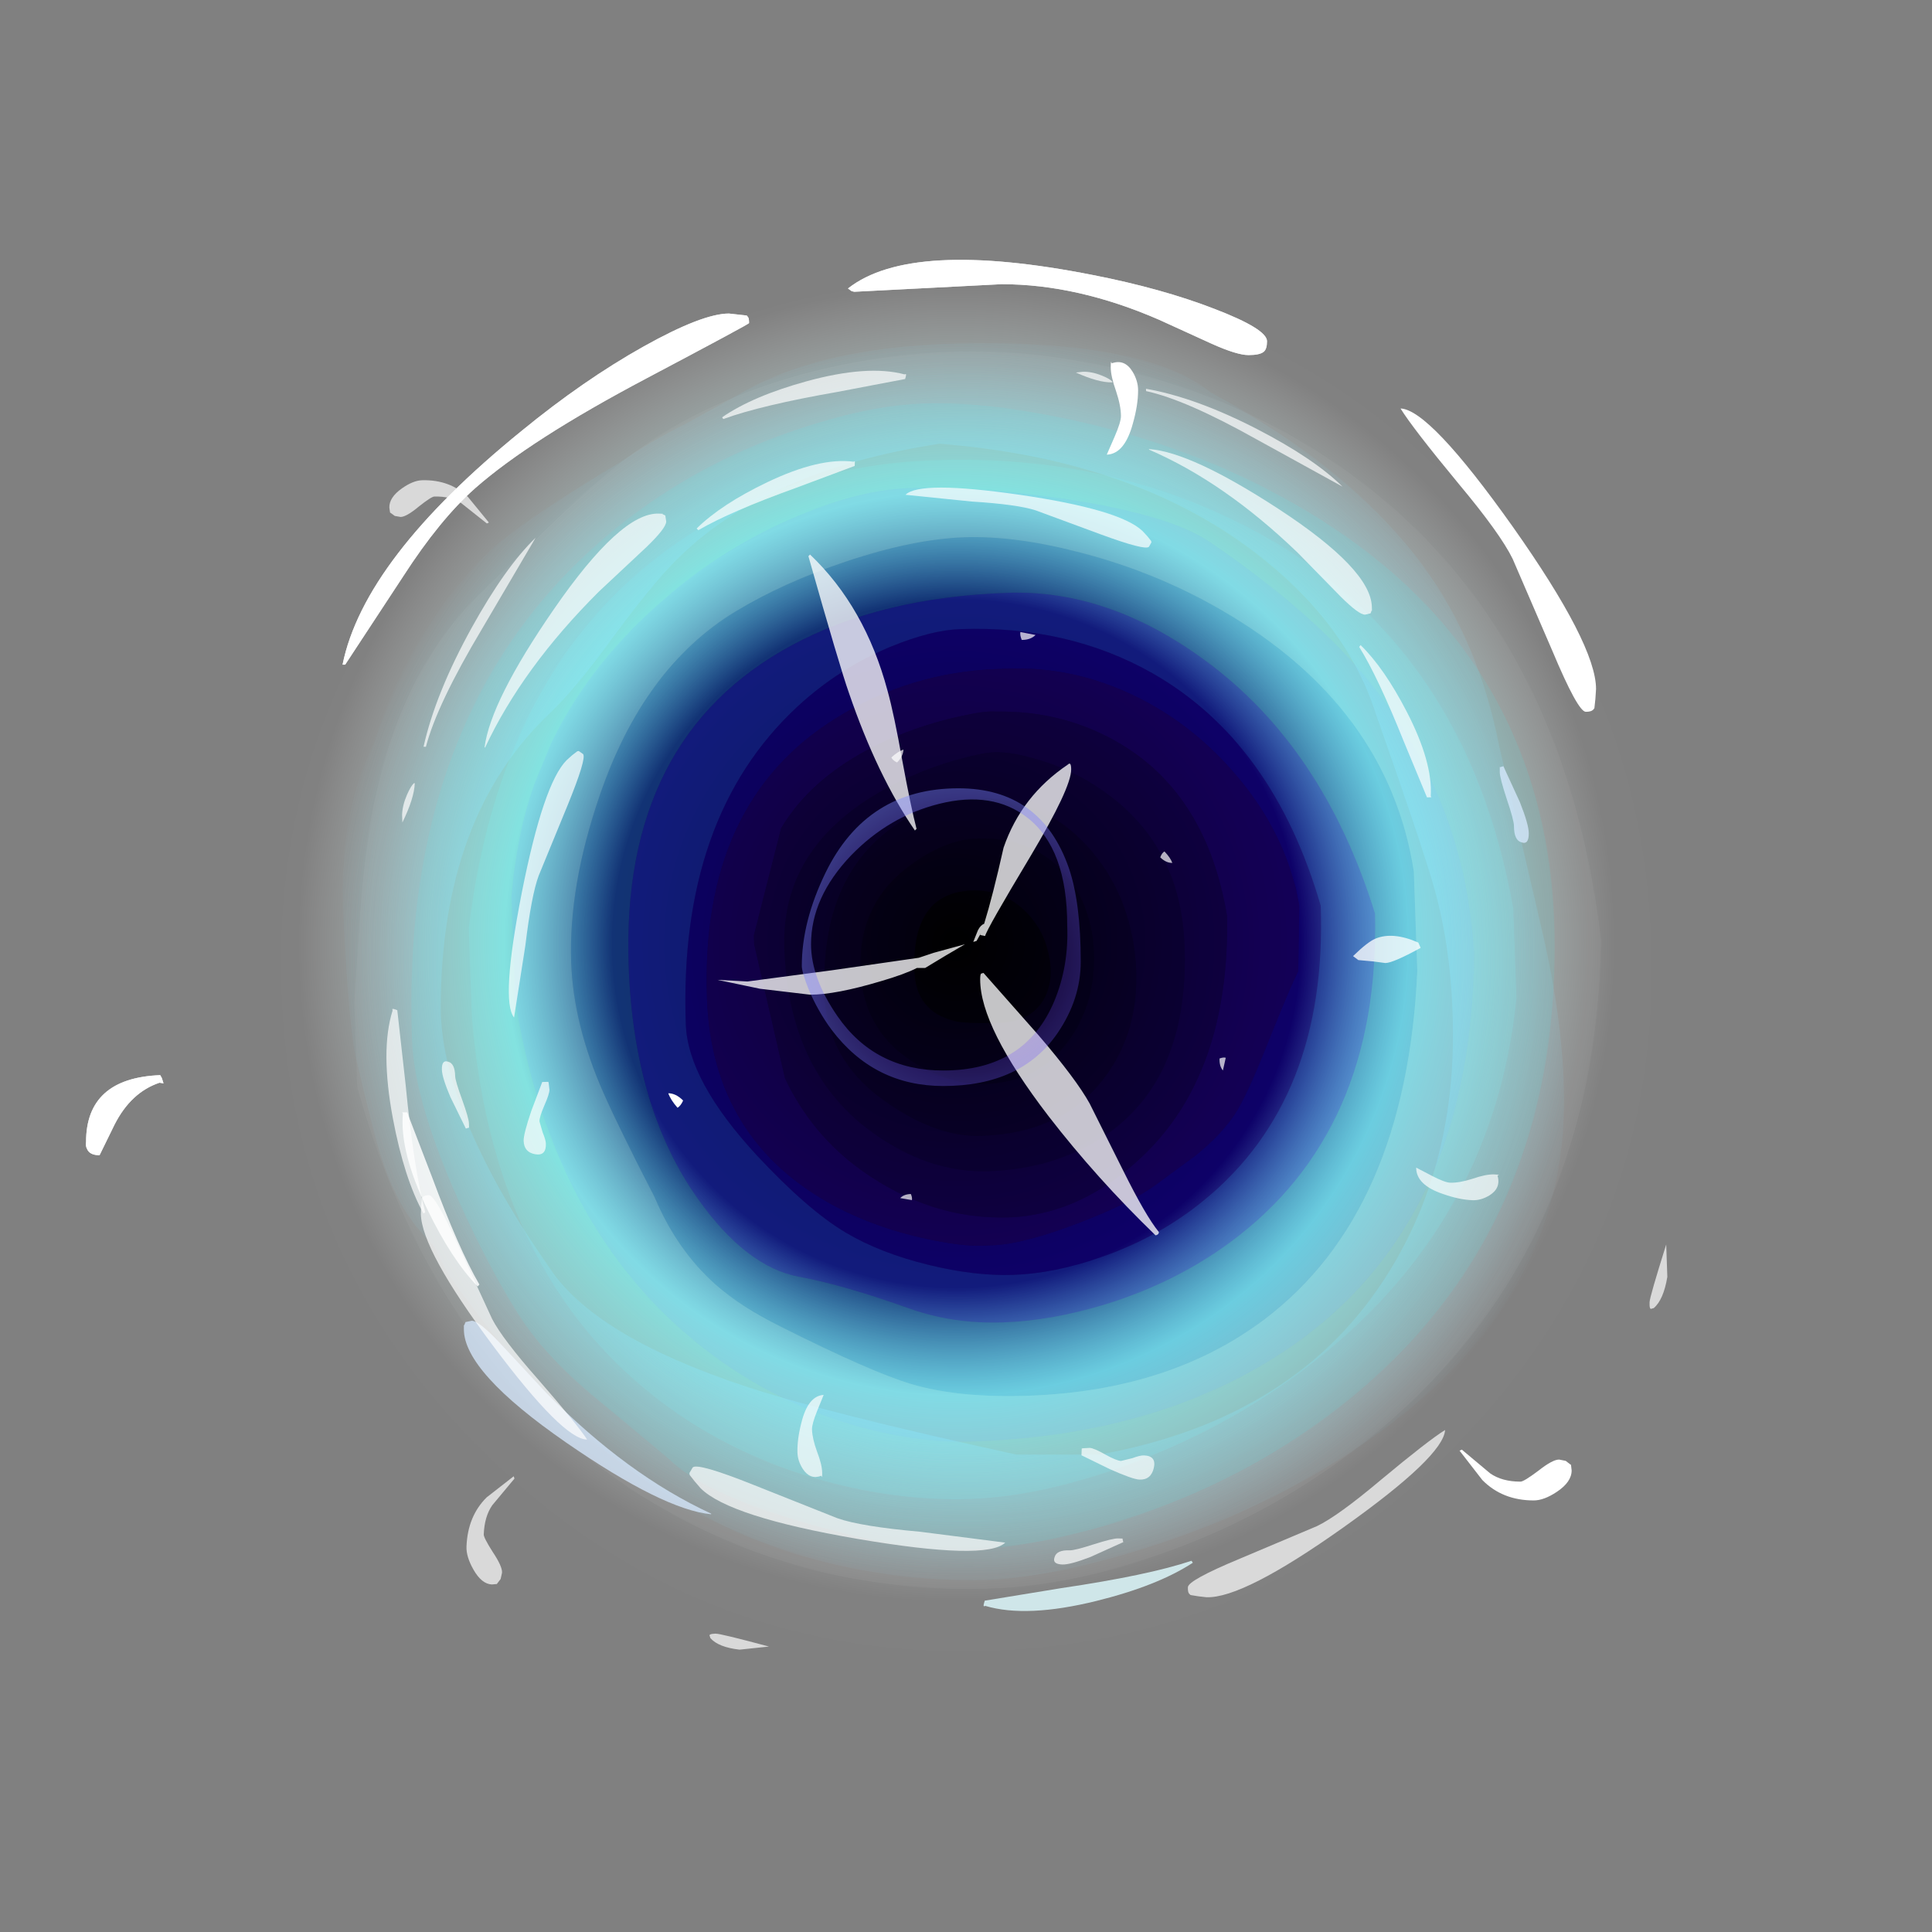 <?xml version="1.0" encoding="UTF-8" standalone="no"?>
<svg xmlns:ffdec="https://www.free-decompiler.com/flash" xmlns:xlink="http://www.w3.org/1999/xlink" ffdec:objectType="frame" height="293.0px" width="293.0px" xmlns="http://www.w3.org/2000/svg">
  <rect width="100%" height="100%" fill="#808080" stroke="none"/>
  <g transform="matrix(1.0, 0.0, 0.0, 1.0, 85.95, 179.05)">
    <use ffdec:characterId="1799" height="208.0" transform="matrix(1.0, 0.0, 0.0, 1.0, -43.45, -136.65)" width="208.0" xlink:href="#shape0"/>
    <use ffdec:characterId="1801" height="208.0" transform="matrix(0.035, 0.999, -0.999, 0.035, 160.859, -140.101)" width="208.0" xlink:href="#sprite0"/>
    <use ffdec:characterId="1834" height="103.25" transform="matrix(1.0, 0.0, 0.0, 1.0, 22.85, -94.95)" width="106.65" xlink:href="#shape2"/>
    <use ffdec:characterId="1831" height="187.6" transform="matrix(1.0, 0.0, 0.0, 1.0, -33.95, -127.0)" width="185.2" xlink:href="#shape3"/>
    <use ffdec:characterId="1835" height="204.9" transform="matrix(1.0, 0.0, 0.0, 1.0, -72.95, -139.65)" width="229.05" xlink:href="#shape4"/>
    <use ffdec:characterId="1836" height="218.8" transform="matrix(-0.884, 0.023, -0.023, -0.884, 134.417, 68.447)" width="177.35" xlink:href="#shape5"/>
    <use ffdec:characterId="1836" height="218.8" transform="matrix(-0.037, 0.971, -0.893, -0.034, 171.575, -104.249)" width="177.35" xlink:href="#shape5"/>
  </g>
  <defs>
    <g id="shape0" transform="matrix(1.0, 0.0, 0.0, 1.0, 104.0, 208.0)">
      <path d="M73.5 -30.5 Q43.05 0.0 0.0 0.0 -43.05 0.0 -73.55 -30.5 -104.0 -60.95 -104.0 -104.0 -104.0 -147.05 -73.55 -177.55 -43.05 -208.0 0.0 -208.0 43.05 -208.0 73.5 -177.55 104.0 -147.05 104.0 -104.0 104.0 -60.95 73.5 -30.5" fill="url(#gradient0)" fill-rule="evenodd" stroke="none"/>
    </g>
    <radialGradient cx="0" cy="0" gradientTransform="matrix(0.122, 0.0, 0.0, 0.122, -1.45, -107.3)" gradientUnits="userSpaceOnUse" id="gradient0" r="819.2" spreadMethod="pad">
      <stop offset="0.0" stop-color="#000000"/>
      <stop offset="0.522" stop-color="#0a003f"/>
      <stop offset="0.686" stop-color="#8afffb" stop-opacity="0.698"/>
      <stop offset="1.0" stop-color="#ffffff" stop-opacity="0.0"/>
    </radialGradient>
    <g id="sprite0" transform="matrix(1.0, 0.0, 0.0, 1.0, 104.0, 208.0)">
      <use ffdec:characterId="1800" height="208.0" transform="matrix(1.0, 0.0, 0.0, 1.0, -104.0, -208.0)" width="208.0" xlink:href="#shape1"/>
    </g>
    <g id="shape1" transform="matrix(1.0, 0.0, 0.0, 1.0, 104.0, 208.0)">
      <path d="M84.5 -126.05 Q88.55 -112.2 88.55 -100.55 88.55 -91.9 83.75 -77.15 78.55 -61.2 73.05 -56.15 L63.45 -45.4 Q56.85 -37.95 50.3 -34.15 43.2 -30.0 33.2 -25.9 17.65 -19.55 8.15 -19.55 -43.15 -19.55 -68.5 -53.6 -77.5 -65.65 -82.05 -80.65 -85.5 -91.9 -85.5 -100.5 -85.5 -110.45 -81.9 -124.1 -77.35 -141.35 -68.85 -155.3 -45.35 -194.2 -1.5 -193.35 45.3 -192.4 70.2 -156.35 79.55 -142.85 84.5 -126.05 M77.0 -124.3 Q72.55 -138.6 64.5 -150.85 43.55 -182.45 7.8 -187.25 L-5.75 -187.25 Q-45.8 -181.6 -64.15 -150.5 -76.85 -129.0 -76.85 -101.85 -76.85 -78.25 -64.1 -60.0 -46.45 -34.75 -8.35 -28.75 L5.25 -28.75 Q46.35 -30.75 66.4 -57.9 74.0 -68.2 77.8 -81.25 80.85 -91.8 80.85 -101.8 80.85 -111.8 77.0 -124.3" fill="#75ffff" fill-opacity="0.137" fill-rule="evenodd" stroke="none"/>
      <path d="M84.5 -126.05 Q79.55 -142.85 70.2 -156.35 45.3 -192.4 -1.5 -193.35 -45.35 -194.2 -68.85 -155.3 -77.35 -141.35 -81.9 -124.1 -85.5 -110.45 -85.5 -100.5 -85.5 -91.9 -82.05 -80.65 -77.5 -65.65 -68.5 -53.6 -43.15 -19.55 8.15 -19.55 17.65 -19.55 33.2 -25.9 43.2 -30.0 50.3 -34.15 56.85 -37.95 63.45 -45.4 L73.05 -56.15 Q78.55 -61.2 83.75 -77.15 88.55 -91.9 88.55 -100.55 88.55 -112.2 84.5 -126.05 M90.0 -131.05 Q94.55 -116.75 94.55 -104.75 94.55 -76.6 79.8 -53.7 59.35 -22.0 15.25 -11.0 L2.15 -11.0 -11.15 -12.35 Q-20.45 -13.35 -27.35 -14.95 -47.8 -19.75 -59.15 -32.35 L-70.7 -45.1 Q-76.6 -51.85 -79.75 -56.55 -86.7 -66.95 -90.2 -80.65 -93.2 -92.5 -93.2 -105.1 -93.2 -118.1 -89.25 -131.8 -84.5 -148.35 -74.95 -161.65 -50.25 -196.25 -0.5 -200.4 47.9 -197.9 74.45 -161.7 84.6 -147.9 90.0 -131.05" fill="#ffffff" fill-opacity="0.047" fill-rule="evenodd" stroke="none"/>
      <path d="M90.0 -131.05 Q84.6 -147.9 74.45 -161.7 47.9 -197.9 -0.5 -200.4 -50.25 -196.25 -74.95 -161.65 -84.5 -148.35 -89.25 -131.8 -93.2 -118.1 -93.2 -105.1 -93.2 -92.5 -90.2 -80.65 -86.7 -66.95 -79.75 -56.55 -76.6 -51.85 -70.7 -45.1 L-59.15 -32.35 Q-47.8 -19.75 -27.35 -14.95 -20.45 -13.35 -11.15 -12.35 L2.15 -11.0 15.25 -11.0 Q59.35 -22.0 79.8 -53.7 94.55 -76.6 94.55 -104.75 94.55 -116.75 90.0 -131.05 M73.5 -30.5 Q43.05 0.0 0.0 0.0 -43.05 0.0 -73.55 -30.5 -104.0 -60.95 -104.0 -104.0 -104.0 -147.05 -73.55 -177.55 -43.05 -208.0 0.0 -208.0 43.05 -208.0 73.5 -177.55 104.0 -147.05 104.0 -104.0 104.0 -60.95 73.5 -30.5" fill="#ffffff" fill-opacity="0.008" fill-rule="evenodd" stroke="none"/>
      <path d="M13.95 -149.0 Q7.25 -151.95 4.2 -153.45 L2.55 -154.3 -7.4 -154.8 -10.1 -154.35 -12.85 -153.65 Q-21.05 -151.25 -28.25 -145.3 -35.75 -139.15 -40.1 -130.85 -44.85 -121.8 -44.85 -111.9 L-44.85 -111.5 -44.85 -111.1 -44.85 -110.4 Q-44.85 -97.05 -38.25 -85.55 -26.2 -64.5 3.55 -64.5 25.15 -64.5 35.8 -82.9 39.35 -89.15 41.2 -96.6 42.5 -101.8 42.5 -104.8 L42.5 -105.65 42.5 -106.5 Q42.5 -111.15 39.55 -119.75 36.75 -127.8 34.3 -131.4 L29.9 -137.85 Q27.1 -141.55 24.15 -143.75 21.5 -145.7 13.95 -149.0 M44.9 -122.8 Q47.1 -115.7 47.1 -109.5 47.1 -103.7 45.15 -96.75 43.1 -89.45 39.8 -84.3 36.2 -78.7 27.7 -71.3 15.95 -61.15 7.35 -61.15 -24.1 -61.15 -40.2 -79.75 -45.85 -86.3 -48.85 -94.35 -51.1 -100.5 -51.1 -104.85 -51.1 -121.2 -43.4 -133.75 -32.35 -151.7 -7.25 -158.05 22.1 -158.05 36.75 -138.85 42.15 -131.8 44.9 -122.8" fill="#1604b5" fill-opacity="0.349" fill-rule="evenodd" stroke="none"/>
      <path d="M13.95 -149.0 Q21.5 -145.7 24.15 -143.75 27.1 -141.55 29.9 -137.85 L34.3 -131.4 Q36.75 -127.8 39.55 -119.75 42.5 -111.15 42.5 -106.5 L42.5 -105.65 42.5 -104.8 Q42.5 -101.8 41.2 -96.6 39.35 -89.15 35.8 -82.9 25.15 -64.5 3.55 -64.5 -26.2 -64.5 -38.25 -85.55 -44.85 -97.05 -44.85 -110.4 L-44.85 -111.1 -44.85 -111.5 -44.85 -111.9 Q-44.85 -121.8 -40.1 -130.85 -35.75 -139.15 -28.25 -145.3 -21.05 -151.25 -12.85 -153.65 L-10.1 -154.35 -7.4 -154.8 2.55 -154.3 4.2 -153.45 Q7.25 -151.95 13.95 -149.0 M38.35 -109.15 L38.35 -109.85 Q38.05 -120.35 29.8 -129.7 17.7 -143.35 -6.15 -143.8 -24.45 -141.4 -32.75 -128.7 -38.15 -120.4 -38.4 -110.05 L-38.45 -109.0 Q-38.45 -107.05 -37.55 -102.7 -36.05 -95.75 -33.2 -90.0 -28.8 -81.1 -21.85 -76.65 L-5.75 -71.95 -5.45 -71.95 -5.15 -71.95 -4.75 -71.95 -4.4 -71.95 16.05 -75.9 Q24.8 -79.65 30.5 -87.1 38.35 -97.35 38.35 -109.15" fill="#240082" fill-opacity="0.365" fill-rule="evenodd" stroke="none"/>
      <path d="M17.85 -124.2 Q10.75 -130.1 0.25 -129.7 -10.05 -129.2 -17.35 -123.1 -25.35 -116.4 -25.35 -106.0 -25.35 -98.65 -20.5 -92.3 -12.95 -82.35 3.55 -82.35 13.95 -82.35 20.6 -91.65 25.85 -98.85 25.85 -105.4 25.85 -117.6 17.85 -124.2 M31.25 -106.35 Q31.25 -97.05 24.45 -88.5 14.9 -76.5 -3.65 -76.5 -18.7 -76.5 -26.85 -91.85 -29.55 -96.95 -31.15 -103.05 -32.25 -107.45 -32.25 -109.4 -32.25 -112.05 -30.85 -116.1 -29.1 -121.25 -26.0 -125.4 -17.3 -137.2 -1.85 -137.2 18.4 -137.2 26.6 -123.9 31.25 -116.3 31.25 -106.35" fill="#10003c" fill-opacity="0.408" fill-rule="evenodd" stroke="none"/>
      <path d="M17.85 -124.2 Q25.85 -117.6 25.85 -105.4 25.85 -98.85 20.6 -91.65 13.95 -82.35 3.55 -82.35 -12.95 -82.35 -20.5 -92.3 -25.35 -98.65 -25.35 -106.0 -25.35 -116.4 -17.35 -123.1 -10.05 -129.2 0.25 -129.7 10.75 -130.1 17.85 -124.2 M18.0 -106.3 Q18.0 -114.05 12.2 -118.85 6.9 -123.2 -0.6 -123.4 -8.25 -123.6 -13.45 -119.4 -19.25 -114.7 -19.25 -106.25 -19.25 -101.45 -15.5 -95.95 -10.05 -87.95 0.0 -87.95 9.2 -87.95 14.3 -95.45 18.0 -100.9 18.0 -106.3" fill="#0b0028" fill-opacity="0.408" fill-rule="evenodd" stroke="none"/>
      <path d="M8.8 -108.8 Q8.8 -113.35 5.65 -115.45 2.8 -117.3 -1.3 -116.55 -5.4 -115.85 -8.25 -112.95 -11.4 -109.75 -11.4 -105.25 -11.4 -96.1 0.5 -96.1 6.65 -96.1 8.3 -101.95 8.8 -103.65 8.8 -108.8 M18.0 -106.3 Q18.0 -100.9 14.3 -95.45 9.2 -87.95 0.0 -87.95 -10.05 -87.95 -15.5 -95.95 -19.25 -101.45 -19.25 -106.25 -19.25 -114.7 -13.45 -119.4 -8.25 -123.6 -0.6 -123.4 6.9 -123.2 12.2 -118.85 18.0 -114.05 18.0 -106.3" fill="#07001a" fill-opacity="0.408" fill-rule="evenodd" stroke="none"/>
      <path d="M8.8 -108.8 Q8.8 -103.65 8.3 -101.95 6.65 -96.1 0.5 -96.1 -11.4 -96.1 -11.4 -105.25 -11.4 -109.75 -8.25 -112.95 -5.4 -115.85 -1.3 -116.55 2.8 -117.3 5.65 -115.45 8.8 -113.35 8.8 -108.8" fill="#000000" fill-opacity="0.408" fill-rule="evenodd" stroke="none"/>
      <path d="M38.35 -109.15 Q38.35 -97.35 30.5 -87.1 24.8 -79.65 16.05 -75.9 L-4.4 -71.95 -4.75 -71.95 -5.15 -71.95 -5.45 -71.95 -5.75 -71.95 -21.85 -76.65 Q-28.8 -81.1 -33.2 -90.0 -36.05 -95.75 -37.55 -102.7 -38.45 -107.05 -38.45 -109.0 L-38.4 -110.05 Q-38.15 -120.4 -32.75 -128.7 -24.45 -141.4 -6.15 -143.8 17.7 -143.35 29.8 -129.7 38.05 -120.35 38.35 -109.85 L38.35 -109.15 M31.25 -106.35 Q31.25 -116.3 26.6 -123.9 18.4 -137.2 -1.85 -137.2 -17.3 -137.2 -26.0 -125.4 -29.1 -121.25 -30.85 -116.1 -32.25 -112.05 -32.25 -109.4 -32.25 -107.45 -31.15 -103.05 -29.55 -96.95 -26.85 -91.85 -18.7 -76.5 -3.65 -76.5 14.9 -76.5 24.45 -88.5 31.25 -97.05 31.25 -106.35" fill="#160051" fill-opacity="0.408" fill-rule="evenodd" stroke="none"/>
      <path d="M52.05 -123.3 Q54.25 -115.0 54.25 -107.75 54.25 -100.1 51.65 -93.55 47.7 -83.6 46.25 -77.0 44.5 -69.0 33.8 -62.0 19.8 -52.8 -1.85 -52.8 -36.45 -52.8 -49.55 -79.25 -56.35 -93.0 -56.35 -112.25 -56.35 -127.45 -45.15 -141.7 -31.35 -159.3 -5.75 -166.25 27.35 -165.85 43.3 -142.55 49.15 -134.0 52.05 -123.3 M44.9 -122.8 Q42.15 -131.8 36.75 -138.85 22.1 -158.05 -7.25 -158.05 -32.35 -151.7 -43.4 -133.75 -51.1 -121.2 -51.1 -104.85 -51.1 -100.5 -48.85 -94.35 -45.85 -86.3 -40.2 -79.75 -24.1 -61.15 7.35 -61.15 15.95 -61.15 27.7 -71.3 36.2 -78.7 39.8 -84.3 43.1 -89.45 45.15 -96.75 47.1 -103.7 47.1 -109.5 47.1 -115.7 44.9 -122.8" fill="#2455ff" fill-opacity="0.318" fill-rule="evenodd" stroke="none"/>
      <path d="M61.2 -148.35 Q43.45 -179.25 0.85 -181.05 -22.65 -180.55 -41.3 -166.35 -51.8 -158.35 -62.9 -143.3 -67.3 -137.35 -70.25 -121.6 -72.75 -108.2 -72.75 -97.65 -72.75 -90.45 -69.2 -81.05 -65.3 -70.6 -58.35 -61.55 L-58.15 -61.3 -57.8 -60.9 Q-48.3 -48.7 -35.9 -42.2 L-29.8 -39.45 -29.5 -39.35 Q-26.05 -38.0 -22.4 -37.1 L-19.8 -36.5 -16.25 -35.85 -12.95 -35.4 2.65 -35.4 Q38.85 -39.85 57.7 -63.5 65.1 -72.8 68.9 -84.05 72.15 -93.7 72.15 -102.65 72.15 -129.25 61.2 -148.35 M77.0 -124.3 Q80.85 -111.8 80.85 -101.8 80.85 -91.8 77.8 -81.25 74.0 -68.2 66.4 -57.9 46.35 -30.75 5.25 -28.75 L-8.35 -28.75 Q-46.45 -34.75 -64.1 -60.0 -76.85 -78.25 -76.85 -101.85 -76.85 -129.0 -64.15 -150.5 -45.8 -181.6 -5.75 -187.25 L7.8 -187.25 Q43.55 -182.45 64.5 -150.85 72.55 -138.6 77.0 -124.3" fill="#75ffff" fill-opacity="0.247" fill-rule="evenodd" stroke="none"/>
      <path d="M55.2 -147.3 Q65.5 -132.55 65.5 -111.15 65.5 -100.65 63.15 -93.55 61.15 -87.55 53.75 -74.0 50.45 -67.9 46.95 -64.25 41.55 -58.6 33.4 -55.5 23.15 -50.65 17.3 -48.3 6.85 -44.1 -2.65 -44.1 -14.2 -44.1 -27.75 -49.3 -46.95 -56.6 -54.95 -70.85 -59.1 -78.3 -61.95 -87.9 -65.0 -98.15 -65.0 -106.05 -65.0 -113.65 -62.05 -123.55 -58.7 -134.8 -52.7 -144.4 -37.2 -169.3 -11.95 -172.35 L3.15 -172.35 Q39.7 -169.4 55.2 -147.3 M52.05 -123.3 Q49.15 -134.0 43.3 -142.55 27.35 -165.85 -5.75 -166.25 -31.35 -159.3 -45.15 -141.7 -56.35 -127.45 -56.35 -112.25 -56.35 -93.0 -49.55 -79.25 -36.45 -52.8 -1.85 -52.8 19.8 -52.8 33.8 -62.0 44.5 -69.0 46.25 -77.0 47.7 -83.6 51.65 -93.55 54.25 -100.1 54.25 -107.75 54.25 -115.0 52.05 -123.3" fill="#29b0fa" fill-opacity="0.29" fill-rule="evenodd" stroke="none"/>
      <path d="M61.2 -148.35 Q72.15 -129.25 72.15 -102.65 72.15 -93.7 68.9 -84.05 65.1 -72.8 57.7 -63.5 38.85 -39.85 2.65 -35.4 L-12.95 -35.4 -16.25 -35.85 -19.8 -36.5 -22.4 -37.1 Q-26.05 -38.0 -29.5 -39.35 L-29.8 -39.45 -35.9 -42.2 Q-48.3 -48.7 -57.8 -60.9 L-58.15 -61.3 -58.35 -61.55 Q-65.3 -70.6 -69.2 -81.05 -72.75 -90.45 -72.75 -97.65 -72.75 -108.2 -70.25 -121.6 -67.3 -137.35 -62.9 -143.3 -51.8 -158.35 -41.3 -166.35 -22.65 -180.55 0.85 -181.05 43.45 -179.25 61.2 -148.35 M55.2 -147.3 Q39.7 -169.4 3.15 -172.35 L-11.95 -172.35 Q-37.2 -169.3 -52.7 -144.4 -58.7 -134.8 -62.05 -123.55 -65.0 -113.65 -65.0 -106.05 -65.0 -98.15 -61.95 -87.9 -59.1 -78.3 -54.95 -70.85 -46.95 -56.6 -27.75 -49.3 -14.2 -44.1 -2.65 -44.1 6.85 -44.1 17.3 -48.3 23.15 -50.65 33.4 -55.5 41.55 -58.6 46.95 -64.25 50.45 -67.9 53.75 -74.0 61.15 -87.55 63.15 -93.55 65.5 -100.65 65.5 -111.15 65.5 -132.55 55.2 -147.3" fill="#76dffe" fill-opacity="0.365" fill-rule="evenodd" stroke="none"/>
    </g>
    <g id="shape2" transform="matrix(1.0, 0.0, 0.0, 1.0, 36.55, 152.75)">
      <path d="M10.9 -106.95 Q4.3 -95.95 4.05 -94.9 L3.3 -95.05 3.4 -95.3 2.75 -94.15 2.25 -94.0 2.95 -95.75 Q3.35 -96.55 3.9 -96.75 5.2 -100.95 6.85 -108.3 9.55 -116.15 16.6 -120.9 17.1 -121.4 17.1 -120.15 17.1 -117.35 10.9 -106.95 M64.75 -90.8 L62.85 -91.05 60.65 -91.25 59.85 -91.85 Q62.05 -94.0 63.25 -94.5 65.9 -95.6 69.75 -93.9 L70.1 -93.1 Q65.9 -90.8 64.75 -90.8 M3.8 -89.3 L12.15 -79.85 Q17.85 -73.2 19.9 -69.5 L25.0 -59.3 Q28.4 -52.45 30.4 -50.0 30.4 -49.6 29.9 -49.5 20.95 -58.15 13.65 -67.6 3.3 -81.1 3.3 -88.3 3.3 -89.1 3.45 -89.2 L3.8 -89.3 M-22.5 -152.75 Q-14.15 -144.8 -10.75 -132.1 -9.75 -128.5 -8.5 -121.45 -7.2 -114.4 -6.35 -111.15 L-6.6 -110.9 Q-12.3 -119.2 -16.6 -131.75 -18.0 -135.7 -22.75 -152.5 L-22.5 -152.75 M-6.3 -90.05 Q-8.15 -89.1 -11.75 -88.05 -18.6 -86.0 -22.5 -86.0 L-30.1 -86.9 -36.55 -88.25 -32.0 -88.0 -19.2 -89.7 -6.0 -91.6 -3.75 -92.35 1.0 -93.65 -1.9 -91.95 -5.05 -90.05 -6.3 -90.05" fill="#ffffff" fill-opacity="0.769" fill-rule="evenodd" stroke="none"/>
    </g>
    <g id="shape3" transform="matrix(1.0, 0.0, 0.0, 1.0, 93.35, 184.8)">
      <path d="M38.25 -177.35 Q59.85 -165.6 70.6 -150.85 78.95 -139.4 82.0 -123.75 L88.45 -96.0 Q91.85 -81.45 91.85 -69.8 91.85 -35.65 55.2 -13.95 41.6 -5.9 25.5 -1.2 11.75 2.8 2.55 2.8 -28.7 2.8 -52.6 -16.05 -64.15 -25.15 -76.6 -42.55 -78.0 -44.5 -79.5 -47.8 L-81.5 -50.0 Q-85.55 -54.55 -87.9 -62.5 -89.2 -67.05 -91.3 -76.1 -92.0 -78.55 -92.7 -88.2 -93.35 -97.1 -93.35 -101.85 -93.35 -114.6 -88.65 -124.1 L-88.1 -125.8 Q-82.65 -141.5 -72.0 -152.4 -67.65 -156.85 -52.95 -165.75 L-51.2 -166.8 Q-46.55 -170.0 -41.3 -172.6 L-31.55 -178.0 Q-18.1 -185.15 5.75 -184.8 29.35 -184.5 38.25 -177.35 M16.75 -105.2 Q18.55 -99.95 18.55 -91.0 18.55 -85.35 15.05 -80.2 9.55 -72.15 -2.3 -72.15 -12.8 -72.15 -19.25 -80.7 -21.35 -83.55 -22.75 -86.9 -23.75 -89.45 -23.75 -90.35 -23.75 -97.1 -20.15 -104.5 -13.9 -117.3 0.0 -117.3 12.55 -117.3 16.75 -105.2 M63.25 -128.75 Q58.8 -142.55 44.8 -153.2 26.3 -167.25 -2.85 -169.55 -29.2 -165.55 -42.8 -151.9 -46.5 -148.2 -52.5 -140.05 -58.15 -132.3 -61.9 -128.75 -78.5 -113.05 -78.5 -84.0 -78.5 -75.3 -73.35 -64.0 -69.05 -54.5 -61.5 -43.85 -54.5 -34.05 -32.75 -26.75 -20.5 -22.65 8.8 -16.25 L21.35 -16.25 Q51.6 -21.7 65.35 -44.05 75.0 -59.7 75.0 -79.8 75.0 -92.5 71.95 -102.9 69.95 -109.7 63.25 -128.75 M16.5 -96.5 Q16.5 -108.15 10.45 -112.85 5.2 -116.95 -2.9 -114.95 -10.55 -113.05 -16.3 -107.1 -22.35 -100.75 -22.35 -93.65 -22.35 -88.55 -18.35 -82.75 -12.65 -74.5 -2.3 -74.5 10.15 -74.5 14.55 -85.05 16.75 -90.35 16.5 -96.5" fill="url(#gradient1)" fill-rule="evenodd" stroke="none"/>
    </g>
    <radialGradient cx="0" cy="0" gradientTransform="matrix(0.119, 0.0, 0.0, 0.119, 1.55, -91.1)" gradientUnits="userSpaceOnUse" id="gradient1" r="819.2" spreadMethod="pad">
      <stop offset="0.0" stop-color="#6600ff" stop-opacity="0.012"/>
      <stop offset="0.478" stop-color="#8aeeff" stop-opacity="0.749"/>
      <stop offset="1.0" stop-color="#8ae2ff" stop-opacity="0.0"/>
    </radialGradient>
    <g id="shape4" transform="matrix(1.0, 0.0, 0.0, 1.0, 132.35, 197.45)">
      <path d="M46.3 -183.5 Q45.7 -183.0 44.0 -183.0 42.25 -183.0 38.45 -184.7 L30.45 -188.35 Q18.05 -193.75 6.55 -193.75 L-15.8 -192.6 -16.2 -192.7 -16.75 -193.1 Q-7.25 -200.6 20.35 -195.15 30.85 -193.1 38.85 -190.0 46.8 -186.95 46.8 -185.1 46.8 -183.9 46.3 -183.5 M-31.9 -188.75 Q-31.75 -188.6 -31.75 -187.85 -31.75 -187.7 -47.25 -179.5 -64.95 -170.15 -73.3 -162.8 -78.65 -158.05 -84.2 -149.45 L-93.0 -136.05 -93.4 -136.05 Q-90.15 -152.1 -66.25 -171.5 -56.85 -179.2 -47.75 -184.3 -38.8 -189.3 -34.8 -189.3 L-32.1 -189.0 -31.9 -188.75 M-120.55 -72.55 L-121.15 -72.65 Q-125.5 -71.2 -128.0 -66.25 L-130.25 -61.65 Q-131.75 -61.65 -132.15 -62.6 -132.4 -63.05 -132.3 -63.65 -132.3 -73.35 -121.05 -73.8 L-120.8 -73.35 -120.55 -72.55" fill="#ffffff" fill-rule="evenodd" stroke="none"/>
      <path d="M23.1 -181.15 Q23.1 -182.4 23.25 -181.75 25.2 -182.45 26.4 -180.5 27.25 -179.1 27.25 -177.65 27.25 -175.4 26.45 -172.6 25.2 -168.0 22.5 -167.9 L23.7 -170.65 Q24.65 -172.85 24.65 -173.75 24.65 -175.3 23.9 -177.55 23.1 -179.8 23.1 -181.15 M80.65 -13.4 Q82.45 -12.15 85.25 -12.15 85.75 -12.15 87.95 -13.8 90.1 -15.5 91.1 -15.5 L92.1 -15.3 92.75 -14.8 92.9 -14.7 93.0 -13.85 Q93.0 -12.1 90.75 -10.6 88.8 -9.3 87.25 -9.3 82.5 -9.3 79.45 -12.4 L76.0 -16.85 76.35 -17.0 80.65 -13.4" fill="#ffffff" fill-rule="evenodd" stroke="none"/>
      <path d="M96.6 -130.85 L96.45 -129.45 96.25 -129.2 Q95.95 -128.9 95.15 -128.9 93.95 -128.9 90.05 -138.2 L84.05 -152.1 Q82.2 -155.9 75.85 -163.5 68.9 -171.9 67.05 -174.9 71.45 -174.75 84.05 -157.0 96.7 -139.1 96.7 -132.35 L96.6 -130.85 M-42.6 -68.85 Q-43.65 -70.05 -44.0 -71.05 -42.85 -71.05 -41.75 -69.95 -42.1 -69.15 -42.6 -68.85" fill="#ffffff" fill-rule="evenodd" stroke="none"/>
      <path d="M85.15 -115.2 Q86.5 -111.8 86.5 -110.45 86.5 -108.7 85.4 -109.1 84.25 -109.4 84.25 -111.6 84.25 -112.45 83.15 -115.7 82.1 -118.9 82.1 -119.75 L82.1 -120.55 82.15 -120.5 82.65 -120.65 85.15 -115.2 M-75.0 -35.25 L-75.0 -35.95 -74.95 -35.85 -74.75 -36.35 -73.8 -36.55 Q-72.75 -36.55 -69.7 -33.35 L-62.5 -25.6 Q-50.2 -13.15 -37.5 -7.3 L-37.5 -7.2 Q-44.75 -7.9 -59.45 -18.05 -75.0 -28.8 -75.0 -35.25" fill="#d7eaff" fill-opacity="0.757" fill-rule="evenodd" stroke="none"/>
      <path d="M44.0 -183.0 Q42.25 -183.0 38.45 -184.7 L30.45 -188.35 Q18.05 -193.75 6.55 -193.75 L-15.8 -192.6 -16.2 -192.7 -16.75 -193.1 Q-7.25 -200.6 20.35 -195.15 30.85 -193.1 38.85 -190.0 46.8 -186.95 46.8 -185.1 46.8 -183.9 46.3 -183.5 45.7 -183.0 44.0 -183.0 M-31.9 -188.75 Q-31.75 -188.6 -31.75 -187.85 -31.75 -187.7 -47.25 -179.5 -64.95 -170.15 -73.3 -162.8 -78.65 -158.05 -84.2 -149.45 L-93.0 -136.05 -93.4 -136.05 Q-90.15 -152.1 -66.25 -171.5 -56.85 -179.2 -47.75 -184.3 -38.8 -189.3 -34.8 -189.3 L-32.1 -189.0 -31.9 -188.75 M-121.15 -72.65 Q-125.5 -71.2 -128.0 -66.25 L-130.25 -61.65 Q-131.75 -61.65 -132.15 -62.6 -132.4 -63.05 -132.3 -63.65 -132.3 -73.35 -121.05 -73.8 L-120.8 -73.35 -120.55 -72.55 -121.15 -72.65" fill="#ffffff" fill-opacity="0.737" fill-rule="evenodd" stroke="none"/>
      <path d="M11.7 -140.55 Q10.95 -139.8 9.6 -139.8 9.3 -140.55 9.4 -141.0 L11.7 -140.55 M-40.8 -13.45 L-40.3 -14.3 Q-39.55 -15.05 -31.05 -11.65 L-18.35 -6.6 Q-14.8 -5.35 -5.8 -4.55 L7.1 -2.9 Q4.25 -0.15 -15.2 -3.45 -34.75 -6.8 -39.1 -11.15 L-40.0 -12.2 -40.75 -13.15 -40.8 -13.45" fill="#ffffff" fill-opacity="0.698" fill-rule="evenodd" stroke="none"/>
      <path d="M4.1 6.7 L3.85 6.75 Q3.75 6.65 4.0 5.9 L15.6 4.0 Q28.8 2.05 35.35 -0.15 L35.55 0.15 Q30.2 3.65 20.9 5.95 10.35 8.55 4.1 6.7" fill="#dffbff" fill-opacity="0.827" fill-rule="evenodd" stroke="none"/>
      <path d="M-83.6 -68.15 L-79.85 -58.4 Q-75.75 -47.35 -72.65 -42.05 L-72.9 -41.75 Q-76.85 -45.8 -80.55 -53.45 -84.75 -62.15 -84.25 -67.95 L-84.35 -68.15 -83.6 -68.15" fill="#ffffff" fill-opacity="0.847" fill-rule="evenodd" stroke="none"/>
    </g>
    <g id="shape5" transform="matrix(1.0, 0.0, 0.0, 1.0, 84.35, 211.35)">
      <path d="M23.9 -177.55 Q23.1 -179.8 23.1 -181.15 23.1 -182.4 23.25 -181.75 25.2 -182.45 26.4 -180.5 27.25 -179.1 27.25 -177.65 27.25 -175.4 26.45 -172.6 25.2 -168.0 22.5 -167.9 L23.7 -170.65 Q24.65 -172.85 24.65 -173.75 24.65 -175.3 23.9 -177.55 M80.65 -13.4 Q82.45 -12.15 85.25 -12.15 85.75 -12.15 87.95 -13.8 90.1 -15.5 91.1 -15.5 L92.1 -15.3 92.75 -14.8 92.9 -14.7 93.0 -13.85 Q93.0 -12.1 90.75 -10.6 88.8 -9.3 87.25 -9.3 82.5 -9.3 79.45 -12.4 L76.0 -16.85 76.35 -17.0 80.65 -13.4" fill="#ffffff" fill-opacity="0.698" fill-rule="evenodd" stroke="none"/>
      <path d="M90.65 -133.7 L90.5 -132.4 90.3 -132.15 Q90.05 -131.9 89.3 -131.9 88.2 -131.9 84.55 -140.5 L79.0 -153.4 Q77.3 -156.9 71.4 -163.95 64.95 -171.75 63.25 -174.5 67.35 -174.4 79.0 -157.95 90.75 -141.35 90.75 -135.1 L90.65 -133.7 M-38.35 -76.25 Q-39.35 -77.35 -39.65 -78.25 -38.6 -78.25 -37.6 -77.25 -37.9 -76.5 -38.35 -76.25" fill="#ffffff" fill-opacity="0.698" fill-rule="evenodd" stroke="none"/>
      <path d="M85.15 -115.2 Q86.5 -111.8 86.5 -110.45 86.5 -108.7 85.4 -109.1 84.25 -109.4 84.25 -111.6 84.25 -112.45 83.15 -115.7 82.1 -118.9 82.1 -119.75 L82.1 -120.55 82.15 -120.5 82.65 -120.65 85.15 -115.2 M-75.0 -35.25 L-75.0 -35.95 -74.95 -35.85 -74.75 -36.35 -73.8 -36.55 Q-72.75 -36.55 -69.7 -33.35 L-62.5 -25.6 Q-50.2 -13.15 -37.5 -7.3 L-37.5 -7.2 Q-44.75 -7.9 -59.45 -18.05 -75.0 -28.8 -75.0 -35.25" fill="#ffffff" fill-opacity="0.698" fill-rule="evenodd" stroke="none"/>
      <path d="M38.05 -211.2 Q41.65 -210.7 43.0 -209.1 L43.1 -208.75 Q43.35 -208.35 42.1 -208.35 41.25 -208.35 33.0 -210.8 L38.05 -211.2 M71.35 -117.9 L69.35 -113.0 68.3 -113.0 68.25 -113.2 68.15 -114.35 Q68.15 -115.05 69.1 -117.05 70.0 -119.0 70.0 -119.75 L69.5 -121.65 Q69.0 -122.95 69.0 -123.6 69.0 -125.75 70.9 -125.35 72.8 -124.95 72.8 -123.0 72.8 -121.85 71.35 -117.9 M-56.05 -6.05 Q-43.95 1.15 -37.25 2.75 L-37.25 3.15 Q-45.7 1.45 -56.1 -4.25 -65.75 -9.55 -70.5 -14.5 L-56.05 -6.05 M-29.65 5.65 Q-31.05 5.05 -31.5 4.55 L-31.5 4.4 Q-29.15 4.4 -25.3 6.25 L-26.5 6.35 Q-28.0 6.35 -29.65 5.65" fill="#ffffff" fill-opacity="0.698" fill-rule="evenodd" stroke="none"/>
      <path d="M6.5 -134.9 L8.5 -134.5 Q7.85 -133.85 6.65 -133.85 6.4 -134.5 6.5 -134.9 M-36.0 -21.2 L-36.8 -22.1 -37.45 -22.95 -37.5 -23.2 -37.05 -23.95 Q-36.4 -24.6 -28.95 -21.65 L-17.8 -17.2 Q-14.7 -16.1 -6.85 -15.4 L4.45 -13.95 Q1.95 -11.55 -15.05 -14.45 -32.2 -17.4 -36.0 -21.2" fill="#ffffff" fill-opacity="0.698" fill-rule="evenodd" stroke="none"/>
      <path d="M4.1 6.7 L3.85 6.75 Q3.75 6.65 4.0 5.9 L15.6 4.0 Q28.8 2.05 35.35 -0.15 L35.55 0.15 Q30.2 3.65 20.9 5.95 10.35 8.55 4.1 6.7" fill="#ffffff" fill-opacity="0.698" fill-rule="evenodd" stroke="none"/>
      <path d="M-83.6 -68.15 L-79.85 -58.4 Q-75.75 -47.35 -72.65 -42.05 L-72.9 -41.75 Q-76.85 -45.8 -80.55 -53.45 -84.75 -62.15 -84.25 -67.95 L-84.35 -68.15 -83.6 -68.15" fill="#ffffff" fill-opacity="0.698" fill-rule="evenodd" stroke="none"/>
    </g>
  </defs>
</svg>
